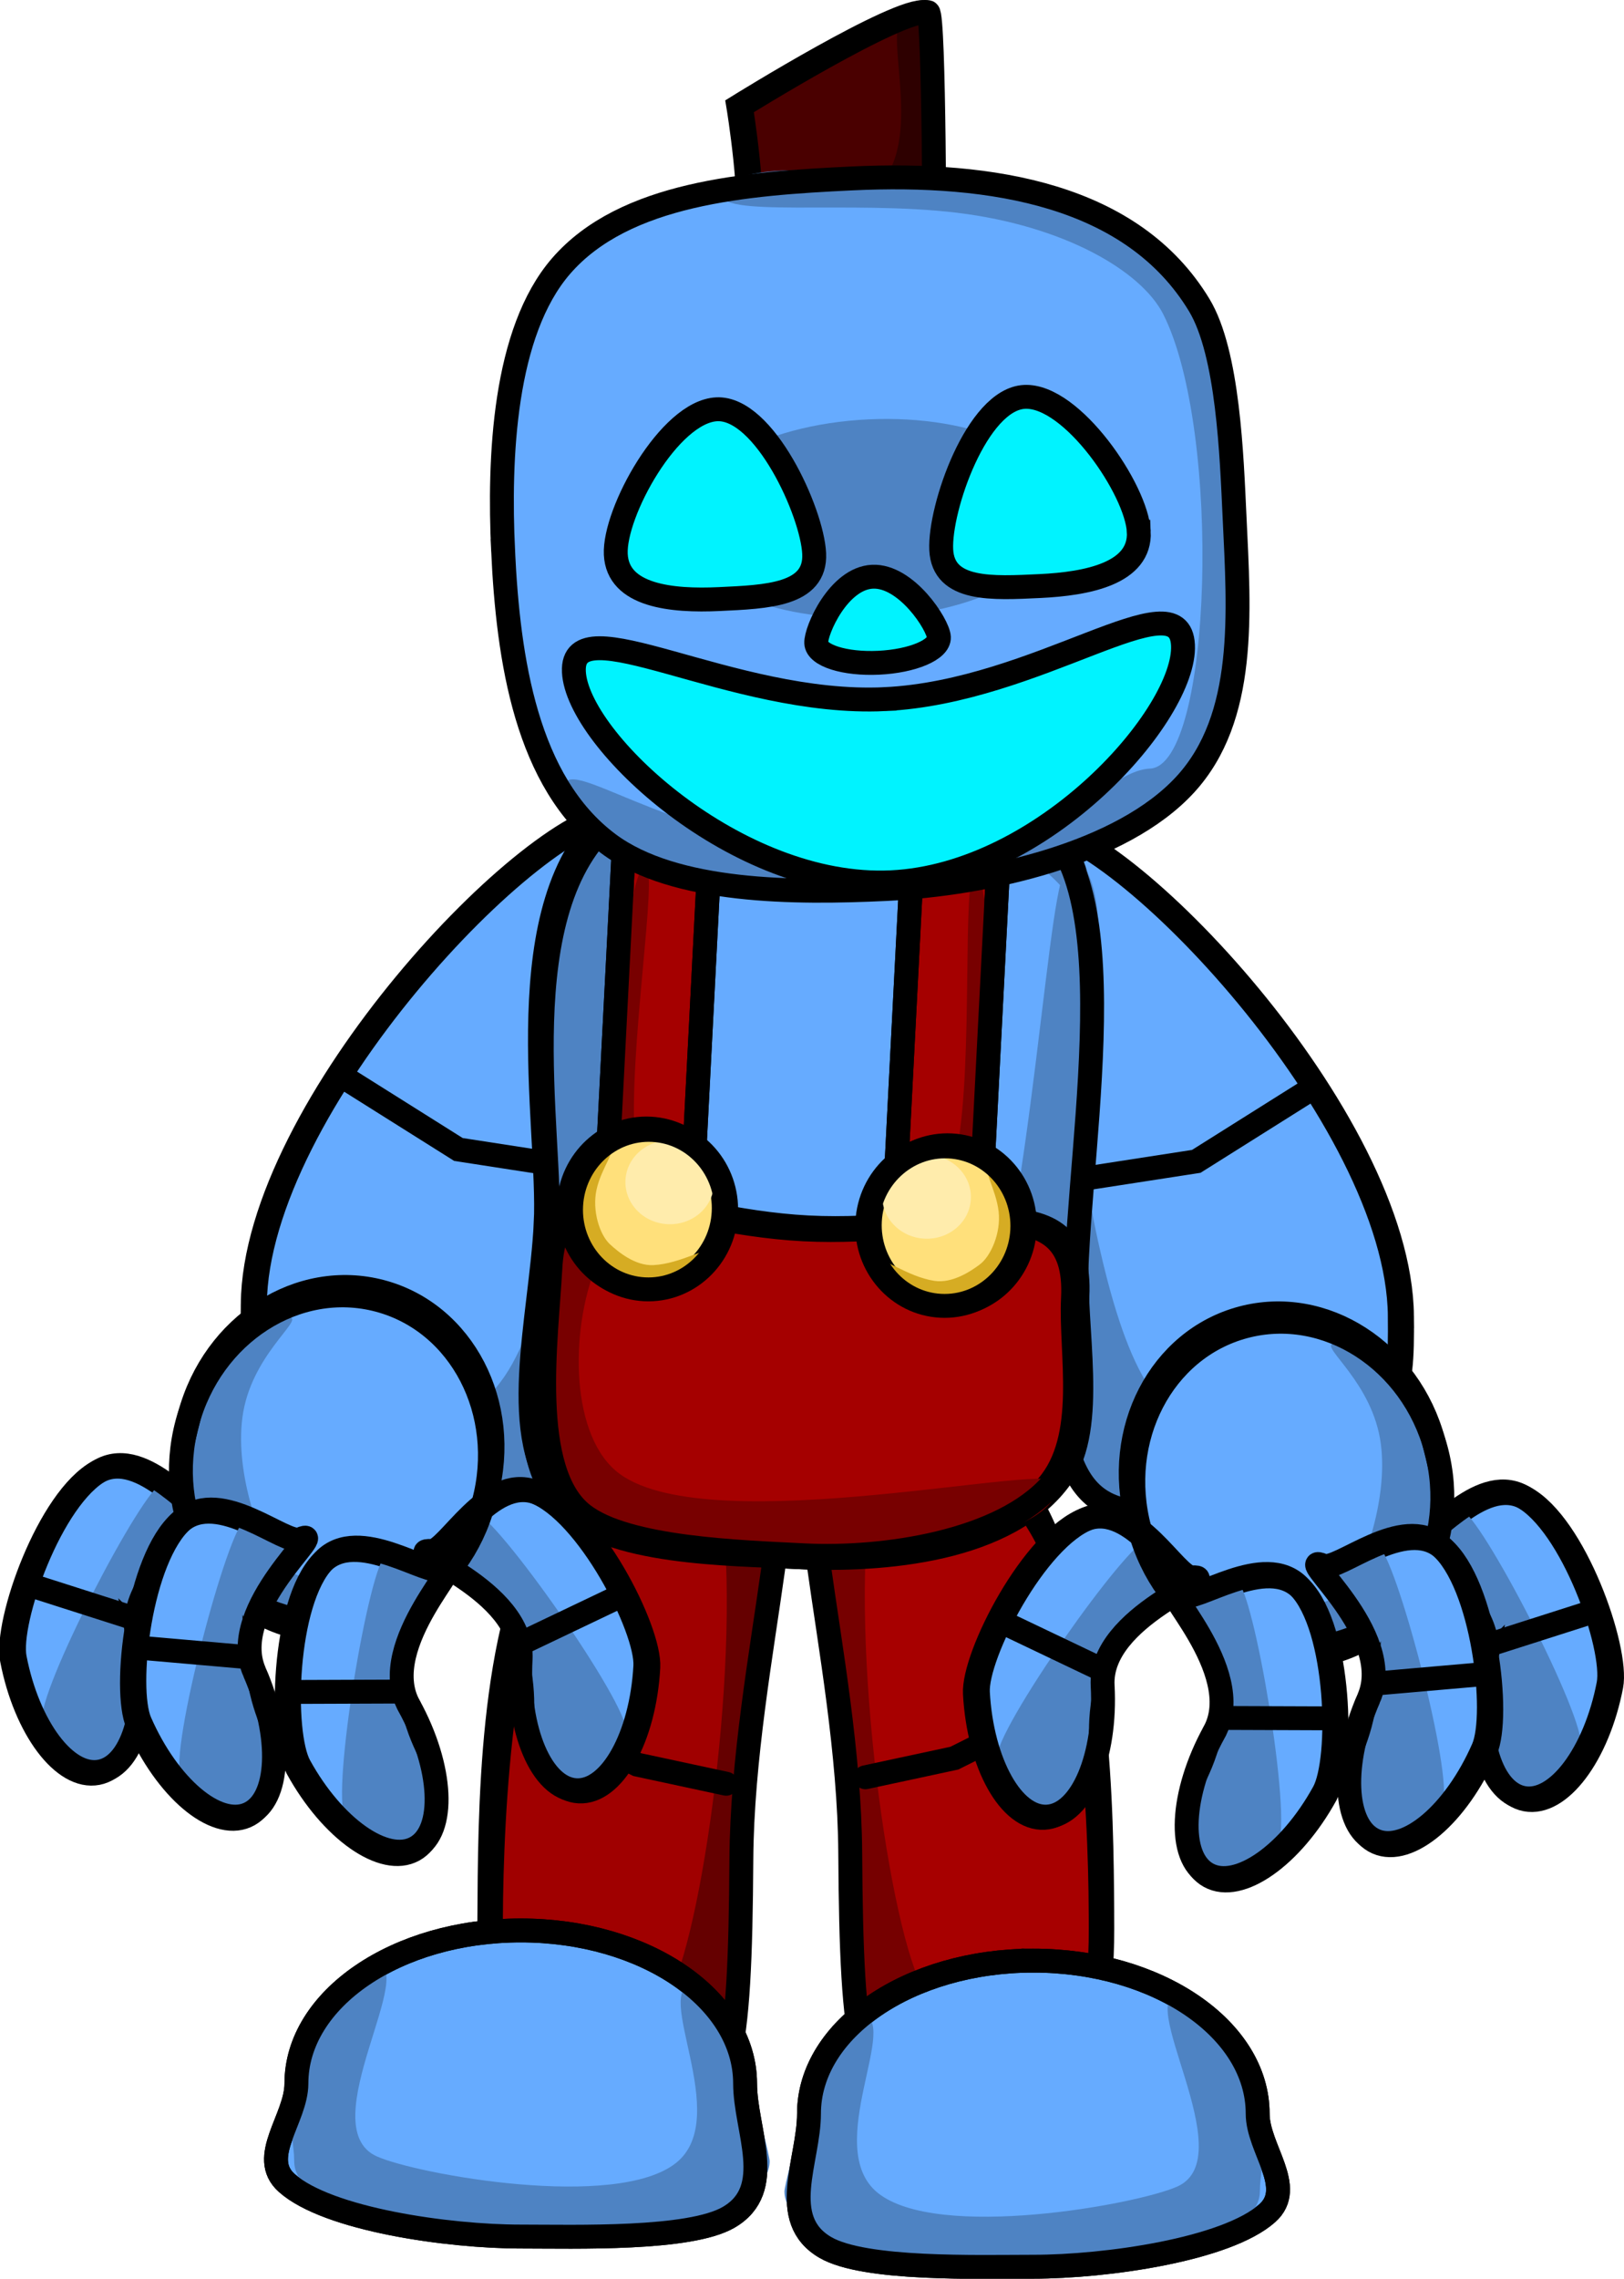 <svg version="1.1" xmlns="http://www.w3.org/2000/svg" xmlns:xlink="http://www.w3.org/1999/xlink" width="475.912" height="667.327" viewBox="0,0,475.912,667.327"><g transform="translate(101.547,37.342)"><g data-paper-data="{&quot;isPaintingLayer&quot;:true}" fill-rule="nonzero" stroke-width="7" stroke-linejoin="miter" stroke-miterlimit="10" stroke-dasharray="" stroke-dashoffset="0" style="mix-blend-mode: normal"><g data-paper-data="{&quot;index&quot;:null}"><path d="M221.469,522.867c0.079,12.625 -0.103,19.677 -2.747,27.356c-9.506,27.597 -34.667,30.005 -49.114,30.179c-18.466,0.222 -21.177,-17.157 -21.538,-75.16c-0.361,-58.003 -22.916,-126.039 -4.45,-126.261c7.014,-0.084 31.129,-1.316 47.171,13.014c4.068,3.633 8.532,11.22 11.863,16.618c18.122,29.359 18.626,83.87 18.814,114.254z" fill="#a70000" stroke="#000000" stroke-linecap="butt"/><path d="M220.193,538.615c0.105,16.899 -28.719,40.768 -48.07,41.001c-19.352,0.233 -21.902,-23.259 -22.008,-40.158c-0.054,-8.729 1.232,-41.776 -3.752,-79.649c-4.664,-35.446 -15.963,-76.136 -6.608,-76.249c2.479,-0.03 50.523,-3.346 52.381,10.099c1.047,7.579 -35.805,-8.721 -37.75,1.962c-7.681,42.184 3.814,127.404 13.968,148.235c18.324,37.59 51.785,-13.937 51.839,-5.242z" fill="#760000" stroke="none" stroke-linecap="butt"/><path d="M221.011,522.872c0.079,12.625 -0.103,19.677 -2.747,27.356c-9.506,27.597 -34.667,30.005 -49.114,30.179c-18.466,0.222 -21.177,-17.157 -21.538,-75.16c-0.361,-58.003 -22.916,-126.039 -4.45,-126.261c8.321,-0.1 40.03,-3.503 55.743,20.986c19.156,29.855 21.907,91.035 22.105,122.9z" fill="none" stroke="#000000" stroke-linecap="butt"/><path d="M214.166,459.519l-36.037,18.025l-26.075,5.603" fill="none" stroke="#000000" stroke-linecap="round"/></g><g><path d="M41.852,524.761c0.189,-30.385 0.061,-85.527 18.183,-114.886c3.332,-5.398 8.427,-12.354 12.495,-15.987c16.042,-14.329 40.157,-13.098 47.171,-13.014c18.466,0.222 -4.089,68.259 -4.45,126.261c-0.361,58.003 -3.072,75.382 -21.538,75.16c-14.447,-0.174 -39.608,-2.582 -49.114,-30.179c-2.645,-7.678 -2.826,-14.731 -2.747,-27.356z" fill="#a00000" stroke="#000000" stroke-linecap="butt"/><path d="M94.967,545.751c10.155,-20.831 21.649,-106.052 13.968,-148.235c-1.945,-10.684 -38.797,5.617 -37.75,-1.962c1.857,-13.445 49.902,-10.129 52.381,-10.099c9.355,0.113 -1.944,40.803 -6.608,76.249c-4.984,37.873 -3.697,70.92 -3.752,79.649c-0.105,16.899 -2.656,40.39 -22.008,40.158c-19.352,-0.233 -48.176,-24.102 -48.07,-41.001c0.054,-8.695 33.515,42.832 51.839,5.242z" fill="#650000" stroke="none" stroke-linecap="butt"/><path d="M42.31,524.766c0.198,-31.865 2.949,-93.045 22.105,-122.9c15.713,-24.489 47.422,-21.086 55.743,-20.986c18.466,0.222 -4.089,68.259 -4.45,126.261c-0.361,58.003 -3.072,75.382 -21.538,75.16c-14.447,-0.174 -39.608,-2.582 -49.114,-30.179c-2.645,-7.678 -2.826,-14.731 -2.747,-27.356z" fill="none" stroke="#000000" stroke-linecap="butt"/><path d="M111.266,485.04l-26.075,-5.603l-36.037,-18.025" fill="none" stroke="#000000" stroke-linecap="round"/></g><g data-paper-data="{&quot;index&quot;:null}"><path d="M309.302,348.095c0.109,12.625 -0.143,19.677 -3.822,27.356c-13.222,27.597 -48.221,30.005 -68.316,30.179c-25.686,0.222 -29.458,-17.157 -29.959,-75.16c-0.502,-58.003 -31.875,-126.039 -6.189,-126.261c25.686,-0.222 107.785,85.883 108.286,143.886z" fill="#66abff" stroke="#000000" stroke-linecap="butt"/><path d="M307.526,363.844c0.146,16.899 -39.948,40.768 -66.865,41.001c-26.918,0.233 -30.466,-23.259 -30.612,-40.158c-0.075,-8.729 1.714,-41.776 -5.219,-79.649c-6.488,-35.446 -22.205,-76.136 -9.191,-76.249c13.068,-0.113 15.732,124.83 39.781,160.297c25.488,37.59 72.032,-13.937 72.107,-5.242z" fill="#4e83c3" stroke="none" stroke-linecap="butt"/><path d="M308.664,348.101c0.109,12.625 -0.143,19.677 -3.822,27.356c-13.222,27.597 -48.221,30.005 -68.316,30.179c-25.686,0.222 -29.458,-17.157 -29.959,-75.16c-0.502,-58.003 -31.875,-126.039 -6.189,-126.261c25.686,-0.222 107.785,85.883 108.286,143.886z" fill="none" stroke="#000000" stroke-linecap="butt"/><path d="M280.702,282.853l-31.685,19.919l-36.269,5.603" fill="none" stroke="#000000" stroke-linecap="round"/></g><g><path d="M-27.485,344.614c0.502,-58.003 82.6,-144.108 108.286,-143.886c25.686,0.222 -5.688,68.259 -6.189,126.261c-0.502,58.003 -4.273,75.382 -29.959,75.16c-20.095,-0.174 -55.094,-2.582 -68.316,-30.179c-3.679,-7.678 -3.931,-14.731 -3.822,-27.356z" fill="#66abff" stroke="#000000" stroke-linecap="butt"/><path d="M-25.709,360.363c0.075,-8.695 46.618,42.832 72.107,5.242c24.048,-35.467 26.713,-160.41 39.781,-160.297c13.013,0.113 -2.704,40.803 -9.191,76.249c-6.932,37.873 -5.143,70.92 -5.219,79.649c-0.146,16.899 -3.695,40.39 -30.612,40.158c-26.918,-0.233 -67.011,-24.102 -66.865,-41.001z" fill="#4e83c3" stroke="none" stroke-linecap="butt"/><path d="M-26.848,344.62c0.502,-58.003 82.6,-144.108 108.286,-143.886c25.686,0.222 -5.688,68.259 -6.189,126.261c-0.502,58.003 -4.273,75.382 -29.959,75.16c-20.095,-0.174 -55.094,-2.582 -68.316,-30.179c-3.679,-7.678 -3.931,-14.731 -3.822,-27.356z" fill="none" stroke="#000000" stroke-linecap="butt"/><path d="M69.069,304.894l-36.269,-5.603l-31.685,-19.919" fill="none" stroke="#000000" stroke-linecap="round"/></g><g stroke-linecap="butt"><path d="M58.366,320.994c1.474,-28.604 -12.081,-94.163 19.205,-120.474c24.128,-20.29 91.521,-5.623 110.176,-4.661c42.845,2.208 28.386,82.469 25.775,133.132c-1.06,20.56 5.86,49.429 -4.589,64.228c-15.3,21.668 -52.259,24.82 -77.717,23.508c-19.016,-0.98 -55.525,-0.859 -68.325,-14.984c-16.04,-17.699 -5.977,-52.572 -4.524,-80.749z" fill="#66abff" stroke="#000000"/><path d="M84.492,396.712c20.121,4.082 65.914,-16.293 84.376,-15.341c24.154,1.245 32.13,-106.809 38.357,-149.106c5.488,-37.275 10.625,-10.155 10.091,0.203c-0.422,8.186 -2.668,56.216 -4.149,98.744c-0.857,24.598 4.192,43.861 -4.617,61.549c-17.098,34.334 -71.26,24.279 -90.147,23.306c-45.44,-2.342 -66.319,-19.494 -65.18,-41.605c0.677,-13.128 1.865,16.285 31.268,22.25z" fill="#4e83c3" stroke="none"/><path d="M60.405,235.126c0.455,-8.829 6.002,-23.059 15.572,-29.25c14.773,-9.558 38.71,-8.726 65.019,-7.37c25.361,1.307 53.26,1.356 67.911,10.189c10.393,6.266 11.782,19.658 11.302,28.978c-0.175,3.396 -7.359,-22.428 -33.044,-29.053c-33.391,-8.613 -88.174,1.334 -98.081,7.547c-32.874,20.617 23.439,128.163 -4.837,126.706c-43.351,-2.234 -24.999,-85.287 -23.842,-107.747z" fill="#4e83c3" stroke="none"/><path d="M58.899,322.918c1.474,-28.604 -12.081,-94.163 19.205,-120.474c24.128,-20.29 91.521,-5.623 110.176,-4.661c42.845,2.208 28.386,82.469 25.775,133.132c-1.06,20.56 5.86,49.429 -4.589,64.228c-15.3,21.668 -52.259,24.82 -77.717,23.508c-19.016,-0.98 -55.525,-0.859 -68.325,-14.984c-16.04,-17.699 -5.977,-52.572 -4.524,-80.749z" fill="none" stroke="#000000"/><path d="M158.828,349.246l7.019,-136.183l25.219,1.3l-7.019,136.183z" data-paper-data="{&quot;index&quot;:null}" fill="#a50000" stroke="#000000"/><path d="M186.208,308.619c-0.547,10.62 -6.213,18.96 -12.655,18.628c-6.442,-0.332 -11.22,-9.211 -10.673,-19.831c0.205,-3.985 13.099,7.019 16.044,-8.366c4.903,-25.612 1.27,-80.824 5.294,-80.616c6.442,0.332 2.537,79.564 1.989,90.184z" data-paper-data="{&quot;index&quot;:null}" fill="#780000" stroke="none"/><path d="M158.698,351.768l7.019,-136.183l25.219,1.3l-7.019,136.183z" data-paper-data="{&quot;index&quot;:null}" fill="none" stroke="#000000"/><path d="M74.182,348.043l7.019,-136.183l25.219,1.3l-7.019,136.183z" fill="#a50000" stroke="#000000"/><path d="M87.594,216.615c4.024,0.207 -5.266,54.753 -3.022,80.733c1.348,15.606 15.304,5.986 15.099,9.971c-0.547,10.62 -6.213,18.96 -12.655,18.628c-6.442,-0.332 -11.22,-9.211 -10.673,-19.831c0.547,-10.62 4.809,-89.834 11.251,-89.502z" fill="#780000" stroke="none"/><path d="M74.052,350.565l7.019,-136.183l25.219,1.3l-7.019,136.183z" fill="none" stroke="#000000"/><path d="M58.423,334.904c1.822,-35.343 32.885,-14.425 75.54,-12.226c42.655,2.199 80.748,-15.155 78.927,20.188c-0.831,16.122 4.854,40.793 -7.499,55.016c-14.728,16.957 -49.386,22.019 -72.584,20.824c-18.8,-0.969 -51.831,-1.93 -64.747,-11.872c-16.389,-12.615 -10.655,-52.164 -9.637,-71.93z" fill="#a50000" stroke="#000000"/><path d="M58.15,389.255c0.691,-13.406 -12.726,-78.095 28.885,-75.95c8.03,0.414 -8.102,5.962 -13.692,19.586c-8.109,19.763 -7.708,50.931 6.771,61.449c27.266,19.807 129.084,-4.385 128.72,2.681c-0.691,13.406 -34.983,22.535 -76.593,20.39c-41.61,-2.145 -74.782,-14.751 -74.091,-28.157z" fill="#780000" stroke="none"/><path d="M59.717,334.339c1.822,-35.343 32.885,-14.425 75.54,-12.226c42.655,2.199 80.748,-15.155 78.927,20.188c-0.831,16.122 4.854,40.793 -7.499,55.016c-14.728,16.957 -49.386,22.019 -72.584,20.824c-18.8,-0.969 -51.831,-1.93 -64.747,-11.872c-16.389,-12.615 -10.655,-52.164 -9.637,-71.93z" fill="none" stroke="#000000"/><path d="M89.021,293.179c12.535,0.646 22.159,11.614 21.495,24.498c-0.664,12.884 -11.364,22.804 -23.9,22.158c-12.535,-0.646 -22.159,-11.614 -21.495,-24.498c0.664,-12.884 11.364,-22.804 23.9,-22.158z" fill="#ffe07b" stroke="#000000"/><path d="M95.343,296.666c7.163,0.369 12.687,6.153 12.338,12.918c-0.349,6.765 -6.438,11.95 -13.601,11.581c-7.163,-0.369 -12.687,-6.153 -12.338,-12.918c0.349,-6.765 6.438,-11.95 13.601,-11.581z" fill="#ffecac" stroke="none"/><path d="M76.821,298.601c2.899,0.149 -2.123,5.809 -3.567,12.512c-1.31,6.082 0.895,13.117 3.942,15.93c2.341,2.161 7.345,6.369 12.719,6.115c7.962,-0.376 16.491,-5.813 16.386,-3.779c-0.369,7.163 -9.217,12.529 -19.763,11.986c-10.546,-0.544 -18.795,-6.791 -18.426,-13.954c0.369,-7.163 -1.836,-29.354 8.71,-28.811z" fill="#d6ac23" stroke="none"/><path d="M89.723,293.576c12.535,0.646 22.159,11.614 21.495,24.498c-0.664,12.884 -11.364,22.804 -23.9,22.158c-12.535,-0.646 -22.159,-11.614 -21.495,-24.498c0.664,-12.884 11.364,-22.804 23.9,-22.158z" fill="none" stroke="#000000"/><g data-paper-data="{&quot;index&quot;:null}"><path d="M198.764,322.586c-0.664,12.884 -11.364,22.804 -23.9,22.158c-12.535,-0.646 -22.159,-11.614 -21.495,-24.498c0.664,-12.884 11.364,-22.804 23.9,-22.158c12.535,0.646 22.159,11.614 21.495,24.498z" fill="#ffe07b" stroke="#000000"/><path d="M182.96,313.825c-0.349,6.765 -6.438,11.95 -13.601,11.581c-7.163,-0.369 -12.687,-6.153 -12.338,-12.918c0.349,-6.765 6.438,-11.95 13.601,-11.581c7.163,0.369 12.687,6.153 12.338,12.918z" fill="#ffecac" stroke="none"/><path d="M194.548,334.29c-0.369,7.163 -9.217,12.529 -19.763,11.986c-10.546,-0.544 -18.795,-6.791 -18.426,-13.954c0.105,-2.034 8.029,4.25 15.91,5.443c5.319,0.805 10.73,-2.867 13.28,-4.775c3.319,-2.484 6.236,-9.255 5.559,-15.44c-0.747,-6.817 -5.161,-12.962 -2.262,-12.813c10.546,0.544 6.071,22.39 5.701,29.553z" fill="#d6ac23" stroke="none"/><path d="M198.025,322.909c-0.664,12.884 -11.364,22.804 -23.9,22.158c-12.535,-0.646 -22.159,-11.614 -21.495,-24.498c0.664,-12.884 11.364,-22.804 23.9,-22.158c12.535,0.646 22.159,11.614 21.495,24.498z" fill="none" stroke="#000000"/></g></g><g stroke-linecap="butt"><path d="M102.556,77.111c0,0 12.715,-28.349 14.834,-42.75c1.954,-13.279 -2.575,-40.566 -2.575,-40.566c0,0 47.031,-29.204 54.863,-27.533c1.889,0.403 1.87,74.891 1.87,74.891l10.36,32.204z" fill="#4a0000" stroke="#000000"/><path d="M114.937,27.484c-0.2,-4.219 34.203,-0.555 42.777,-12.516c11.225,-15.66 -1.846,-47.135 6.666,-47.538c15.014,-0.71 4.467,47.739 4.928,57.483c0.461,9.743 -11.337,18.218 -26.351,18.928c-15.014,0.71 -27.559,-6.613 -28.02,-16.356z" fill="#2e0000" stroke="none"/><path d="M103.291,77.076c0,0 12.715,-28.349 14.834,-42.75c1.954,-13.279 -2.575,-40.566 -2.575,-40.566c0,0 47.031,-29.204 54.863,-27.533c1.889,0.403 1.87,74.891 1.87,74.891l10.36,32.204z" fill="none" stroke="#000000"/><path d="M45.889,124.033c-1.291,-27.295 0.171,-64.079 17.003,-83.477c6.065,-6.99 13.933,-11.991 22.861,-15.609c18.457,-7.479 41.442,-9.044 62.386,-10.034c41.206,-1.949 82.249,4.834 101.749,37.094c8.51,14.079 9.518,44.428 10.344,61.887c1.34,28.33 3.609,58.832 -14.42,78.49c-18.542,20.217 -57.821,29.211 -87.83,30.63c-26.448,1.251 -61.837,1.25 -81.258,-13.283c-24.042,-17.991 -29.332,-53.91 -30.836,-85.698z" fill="#66abff" stroke="none"/><path d="M152.882,85.475c31.345,-1.483 57.369,10.303 58.127,26.324c0.758,16.021 -24.038,30.21 -55.383,31.693c-31.345,1.483 -57.369,-10.303 -58.127,-26.324c-0.758,-16.021 24.038,-30.21 55.383,-31.693z" fill="#4e83c3" stroke="none"/><path d="M63.828,193.654c-0.532,-11.25 30.872,15.542 74.805,16.475c19.527,0.415 46.558,0.132 66.646,-7.425c13.768,-5.18 21.93,-14.566 30.179,-14.956c18.255,-0.863 21.136,-99.012 3.882,-133.066c-6.47,-12.769 -29.25,-25.931 -60.378,-29.707c-31.59,-3.832 -71.466,1.76 -68.92,-6.03c5.614,-17.178 113.23,4.68 113.531,11.044c0.145,3.057 21.171,2.206 28.119,20.271c11.78,30.632 11.413,88.239 5.991,112.318c-11.962,53.132 -78.876,61.346 -106.406,62.648c-47.365,2.24 -86.517,-11.895 -87.448,-31.573z" fill="#4e83c3" stroke="none"/><path d="M45.889,124.033c-1.291,-27.295 0.171,-64.079 17.003,-83.477c18.605,-21.44 54.172,-24.173 85.247,-25.643c41.206,-1.949 82.249,4.834 101.749,37.094c8.51,14.079 9.518,44.428 10.344,61.887c1.34,28.33 3.609,58.832 -14.42,78.49c-18.542,20.217 -57.821,29.211 -87.83,30.63c-26.448,1.251 -61.837,1.25 -81.258,-13.283c-24.042,-17.991 -29.332,-53.91 -30.836,-85.698z" fill="none" stroke="#000000"/><path d="M157.705,167.409c45.102,-2.133 86.471,-35.853 87.418,-15.827c0.947,20.026 -40.412,67.326 -85.513,69.459c-45.102,2.133 -92.032,-41.622 -92.979,-61.648c-0.947,-20.026 45.972,10.15 91.074,8.017z" fill="#00f3ff" stroke="#000000"/><path d="M108.5,82.518c13.931,-0.659 27.967,30.07 28.544,42.259c0.577,12.19 -13.88,12.665 -27.811,13.324c-13.931,0.659 -29.748,-0.912 -30.325,-13.102c-0.577,-12.19 15.661,-41.822 29.592,-42.481z" fill="#00f3ff" stroke="#000000"/><path d="M232.177,118.381c0.577,12.19 -15.022,15.247 -28.953,15.906c-13.931,0.659 -28.368,1.55 -28.944,-10.639c-0.577,-12.19 10.496,-44.106 24.427,-44.765c13.931,-0.659 32.893,27.309 33.469,39.498z" data-paper-data="{&quot;index&quot;:null}" fill="#00f3ff" stroke="#000000"/><path d="M154.113,131.554c9.926,-0.469 19.31,14.066 19.483,17.723c0.173,3.657 -7.733,7.002 -17.659,7.471c-9.926,0.469 -18.113,-2.114 -18.286,-5.771c-0.173,-3.657 6.536,-18.954 16.462,-19.423z" fill="#00f3ff" stroke="#000000"/></g><g stroke-linecap="butt"><path d="M201.268,536.838c36.309,0 65.742,20.068 65.742,44.823c0,10.25 11.307,21.591 2.816,29.142c-12.016,10.686 -47.284,15.681 -68.559,15.681c-16.258,0 -49.454,1.027 -60.929,-5.639c-14.153,-8.222 -4.813,-25.513 -4.813,-39.184c0,-24.755 29.434,-44.823 65.742,-44.823z" fill="#66abff" stroke="#000000"/><path d="M128.33,604.389c0,-2.293 12.304,-52.82 22.259,-51.963c12.651,1.09 -11.604,39.036 5.125,52.453c17.48,14.019 75.924,3.4 87.738,-1.874c19.385,-8.654 -13.521,-56.697 0.99,-56.697c11.925,0 16.726,16.933 20.383,23.27c8.141,14.111 2.84,25.668 2.84,34.81c0,13.249 -31.191,23.99 -69.667,23.99c-38.476,0 -69.667,-10.741 -69.667,-23.99z" fill="#4e83c3" stroke="none"/><path d="M201.268,536.838c36.309,0 65.742,20.068 65.742,44.823c0,10.25 11.307,21.591 2.816,29.142c-12.016,10.686 -47.284,15.681 -68.559,15.681c-16.258,0 -49.454,1.027 -60.929,-5.639c-14.153,-8.222 -4.813,-25.513 -4.813,-39.184c0,-24.755 29.434,-44.823 65.742,-44.823z" fill="none" stroke="#000000"/></g><g data-paper-data="{&quot;index&quot;:null}" stroke-linecap="butt"><path d="M116.801,572.823c0,13.671 9.34,30.962 -4.813,39.184c-11.476,6.666 -44.672,5.639 -60.929,5.639c-21.275,0 -56.543,-4.996 -68.559,-15.681c-8.491,-7.551 2.816,-18.892 2.816,-29.142c0,-24.755 29.434,-44.823 65.742,-44.823c36.309,0 65.742,20.068 65.742,44.823z" fill="#66abff" stroke="#000000"/><path d="M123.997,595.551c0,13.249 -31.191,23.99 -69.667,23.99c-38.476,0 -69.667,-10.741 -69.667,-23.99c0,-9.143 -5.301,-20.699 2.84,-34.81c3.656,-6.338 8.458,-23.27 20.383,-23.27c14.511,0 -18.395,48.043 0.99,56.697c11.813,5.274 70.257,15.892 87.738,1.874c16.729,-13.417 -7.526,-51.363 5.125,-52.453c9.955,-0.857 22.259,49.67 22.259,51.963z" fill="#4e83c3" stroke="none"/><path d="M116.801,572.823c0,13.671 9.34,30.962 -4.813,39.184c-11.476,6.666 -44.672,5.639 -60.929,5.639c-21.275,0 -56.543,-4.996 -68.559,-15.681c-8.491,-7.551 2.816,-18.892 2.816,-29.142c0,-24.755 29.434,-44.823 65.742,-44.823c36.309,0 65.742,20.068 65.742,44.823z" fill="none" stroke="#000000"/></g><g><g><path d="M334.691,449.455c3.909,-20.286 -31.559,-36.881 -21.631,-34.968c4.64,0.894 19.285,-20.089 32.201,-13.181c14.718,7.872 27.462,44.271 25.381,55.076c-3.909,20.286 -15.125,35.181 -25.052,33.268c-9.927,-1.913 -14.806,-19.908 -10.898,-40.195z" fill="#66abff" stroke="#000000" stroke-linecap="butt"/><path d="M335.086,468.211c0.633,-3.285 3.659,-16.634 -1.255,-29.248c-3.056,-7.844 -13.38,-14.277 -16.476,-21.258c-4.298,-9.691 7.111,-13.367 9.17,-12.971c5.611,1.081 36.843,61.186 35.222,69.602c-1.622,8.417 -7.485,14.363 -13.096,13.282c-5.611,-1.081 -14.88,-8.476 -13.258,-16.892z" fill="#4e83c3" stroke="none" stroke-linecap="butt"/><path d="M333.873,448.989c3.909,-20.286 -31.559,-36.881 -21.631,-34.968c4.64,0.894 19.285,-20.089 32.201,-13.181c14.718,7.872 27.462,44.271 25.381,55.076c-3.908,20.286 -15.125,35.181 -25.052,33.268c-9.927,-1.913 -14.806,-19.908 -10.898,-40.195z" fill="none" stroke="#000000" stroke-linecap="butt"/><path d="M336.491,443.811l28.5,-9.098" fill="none" stroke="#000000" stroke-linecap="round"/></g><path d="M318.538,384.768c7.026,26.331 -6.73,52.868 -30.726,59.271c-23.996,6.403 -49.144,-9.753 -56.17,-36.084c-7.026,-26.331 6.73,-52.868 30.726,-59.271c23.996,-6.403 49.144,9.753 56.17,36.084z" fill="#66abff" stroke="#000000" stroke-linecap="butt"/><path d="M319.602,403.719c3.966,14.865 -10.033,31.508 -31.268,37.174c-21.235,5.666 -41.665,-1.791 -45.631,-16.655c-2.67,-10.005 35.321,20.95 50.926,2.789c3.69,-4.294 11.695,-24.453 9.48,-41.489c-2.335,-17.96 -17.637,-28.393 -14.074,-29.344c21.235,-5.666 26.602,32.66 30.568,47.525z" fill="#4e83c3" stroke="none" stroke-linecap="butt"/><g data-paper-data="{&quot;index&quot;:null}"><path d="M220.708,456.67c1.123,20.629 -6.151,37.797 -16.246,38.346c-10.095,0.549 -19.189,-15.728 -20.311,-36.357c-0.598,-10.987 16.962,-45.323 32.612,-51.127c13.733,-5.093 25.399,17.681 30.117,17.425c10.095,-0.549 -27.294,11.084 -26.172,31.713z" fill="#66abff" stroke="#000000" stroke-linecap="butt"/><path d="M217.13,477.651c0.466,8.559 -9.72,14.629 -15.426,14.939c-5.706,0.311 -10.709,-6.376 -11.175,-14.935c-0.466,-8.559 38.626,-63.875 44.332,-64.185c2.094,-0.114 12.898,5.075 7.327,14.094c-4.014,6.497 -15.115,11.471 -19.206,18.829c-6.579,11.831 -5.39,25.467 -5.208,28.807z" fill="#4e83c3" stroke="none" stroke-linecap="butt"/><path d="M221.582,456.319c1.123,20.629 -6.151,37.797 -16.246,38.346c-10.095,0.549 -19.189,-15.728 -20.311,-36.357c-0.598,-10.987 16.962,-45.323 32.612,-51.127c13.733,-5.093 25.399,17.681 30.117,17.425c10.095,-0.549 -27.294,11.084 -26.172,31.713z" fill="none" stroke="#000000" stroke-linecap="butt"/><path d="M192.685,437.957l27.004,12.878" fill="none" stroke="#000000" stroke-linecap="round"/></g><path d="M319.294,387.224c7.026,26.331 -6.73,52.868 -30.726,59.271c-23.996,6.403 -49.144,-9.753 -56.17,-36.084c-7.026,-26.331 6.73,-52.868 30.726,-59.271c23.996,-6.403 49.144,9.753 56.17,36.084z" fill="none" stroke="#000000" stroke-linecap="butt"/><g><path d="M300.264,460.65c8.28,-18.927 -22.661,-42.925 -13.399,-38.873c4.329,1.894 23.236,-15.348 34.313,-5.766c12.623,10.92 17.038,49.232 12.628,59.313c-8.28,18.927 -22.501,30.986 -31.764,26.934c-9.262,-4.052 -10.058,-22.68 -1.778,-41.608z" fill="#66abff" stroke="#000000" stroke-linecap="butt"/><path d="M296.518,479.033c1.341,-3.065 7.233,-15.42 5.217,-28.806c-1.253,-8.324 -9.907,-16.873 -11.39,-24.365c-2.058,-10.399 9.88,-11.473 11.801,-10.633c5.235,2.29 22.463,67.798 19.028,75.65c-3.435,7.853 -10.464,12.362 -15.7,10.072c-5.235,-2.29 -12.648,-11.545 -9.212,-19.398z" fill="#4e83c3" stroke="none" stroke-linecap="butt"/><path d="M299.568,460.016c8.28,-18.927 -22.661,-42.925 -13.399,-38.873c4.329,1.894 23.236,-15.349 34.313,-5.766c12.623,10.92 17.038,49.232 12.628,59.313c-8.28,18.927 -22.501,30.986 -31.764,26.934c-9.262,-4.052 -10.058,-22.681 -1.778,-41.608z" fill="none" stroke="#000000" stroke-linecap="butt"/><path d="M333.068,452.944l-29.804,2.598" fill="none" stroke="#000000" stroke-linecap="round"/></g><g><path d="M254.928,470.59c9.959,-18.1 -18.683,-44.8 -9.826,-39.926c4.14,2.278 24.53,-13.183 34.694,-2.637c11.583,12.018 12.512,50.572 7.208,60.213c-9.959,18.1 -25.213,28.822 -34.071,23.949c-8.858,-4.874 -7.964,-23.498 1.995,-41.598z" fill="#66abff" stroke="#000000" stroke-linecap="butt"/><path d="M249.534,488.559c1.613,-2.931 8.598,-14.702 7.803,-28.216c-0.495,-8.403 -8.34,-17.701 -9.138,-25.296c-1.108,-10.543 10.878,-10.532 12.715,-9.521c5.006,2.755 16.235,69.552 12.103,77.062c-4.132,7.51 -11.54,11.364 -16.547,8.61c-5.006,-2.755 -11.551,-12.642 -7.419,-20.152z" fill="#4e83c3" stroke="none" stroke-linecap="butt"/><path d="M254.293,469.895c9.959,-18.1 -18.683,-44.8 -9.826,-39.926c4.14,2.278 24.53,-13.183 34.694,-2.637c11.583,12.018 12.512,50.572 7.208,60.213c-9.959,18.1 -25.213,28.822 -34.071,23.949c-8.858,-4.874 -7.964,-23.498 1.995,-41.598z" fill="none" stroke="#000000" stroke-linecap="butt"/><path d="M258.377,465.774l29.917,0.11" fill="none" stroke="#000000" stroke-linecap="round"/></g></g><g data-paper-data="{&quot;index&quot;:null}"><g><path d="M-62.097,441.727c3.909,20.286 -0.971,38.282 -10.898,40.195c-9.927,1.913 -21.143,-12.982 -25.052,-33.268c-2.082,-10.805 10.662,-47.204 25.381,-55.076c12.915,-6.908 27.561,14.075 32.201,13.181c9.927,-1.913 -25.54,14.682 -21.631,34.968z" fill="#66abff" stroke="#000000" stroke-linecap="butt"/><path d="M-62.798,463c1.622,8.417 -7.647,15.811 -13.258,16.892c-5.611,1.081 -11.474,-4.866 -13.096,-13.282c-1.622,-8.417 29.611,-68.521 35.222,-69.602c2.059,-0.397 13.467,3.28 9.17,12.971c-3.096,6.981 -13.42,13.414 -16.476,21.258c-4.914,12.614 -1.888,25.962 -1.255,29.248z" fill="#4e83c3" stroke="none" stroke-linecap="butt"/><path d="M-61.279,441.261c3.909,20.286 -0.971,38.282 -10.898,40.195c-9.927,1.913 -21.143,-12.982 -25.052,-33.268c-2.082,-10.805 10.662,-47.204 25.381,-55.076c12.915,-6.908 27.561,14.075 32.201,13.181c9.927,-1.913 -25.54,14.682 -21.631,34.968z" fill="none" stroke="#000000" stroke-linecap="butt"/><path d="M-92.398,426.985l28.5,9.098" fill="none" stroke="#000000" stroke-linecap="round"/></g><path d="M-45.944,377.04c7.026,-26.331 32.174,-42.487 56.17,-36.084c23.996,6.403 37.752,32.939 30.726,59.271c-7.026,26.331 -32.174,42.487 -56.17,36.084c-23.996,-6.403 -37.752,-32.939 -30.726,-59.271z" fill="#66abff" stroke="#000000" stroke-linecap="butt"/><path d="M-47.009,395.992c3.966,-14.865 9.333,-53.191 30.568,-47.525c3.563,0.951 -11.739,11.383 -14.074,29.344c-2.215,17.036 5.79,37.195 9.48,41.489c15.605,18.161 53.595,-12.794 50.926,-2.789c-3.966,14.864 -24.396,22.321 -45.631,16.655c-21.235,-5.666 -35.234,-22.31 -31.268,-37.174z" fill="#4e83c3" stroke="none" stroke-linecap="butt"/><g data-paper-data="{&quot;index&quot;:null}"><path d="M51.885,448.943c1.123,-20.629 -36.267,-32.262 -26.172,-31.713c4.718,0.257 16.384,-22.518 30.117,-17.425c15.65,5.804 33.21,40.14 32.612,51.127c-1.123,20.629 -10.216,36.906 -20.311,36.357c-10.095,-0.549 -17.369,-17.718 -16.246,-38.346z" fill="#66abff" stroke="#000000" stroke-linecap="butt"/><path d="M54.819,467.473c0.182,-3.341 1.37,-16.976 -5.208,-28.807c-4.091,-7.357 -15.192,-12.332 -19.206,-18.829c-5.572,-9.019 5.233,-14.208 7.327,-14.094c5.706,0.31 44.797,55.627 44.332,64.185c-0.466,8.559 -5.469,15.245 -11.175,14.935c-5.706,-0.311 -15.891,-6.381 -15.426,-14.939z" fill="#4e83c3" stroke="none" stroke-linecap="butt"/><path d="M51.011,448.592c1.123,-20.629 -36.267,-32.262 -26.172,-31.713c4.718,0.257 16.384,-22.518 30.117,-17.425c15.65,5.804 33.21,40.14 32.612,51.127c-1.123,20.629 -10.216,36.906 -20.311,36.357c-10.095,-0.549 -17.368,-17.718 -16.246,-38.346z" fill="none" stroke="#000000" stroke-linecap="butt"/><path d="M79.908,430.229l-27.004,12.878" fill="none" stroke="#000000" stroke-linecap="round"/></g><path d="M9.469,343.413c23.996,6.403 37.752,32.939 30.726,59.271c-7.026,26.331 -32.174,42.487 -56.17,36.084c-23.996,-6.403 -37.752,-32.939 -30.726,-59.271c7.026,-26.331 32.174,-42.487 56.17,-36.084z" fill="none" stroke="#000000" stroke-linecap="butt"/><g><path d="M-27.67,452.923c8.28,18.927 7.484,37.556 -1.778,41.608c-9.262,4.052 -23.483,-8.007 -31.764,-26.934c-4.41,-10.081 0.004,-48.393 12.628,-59.313c11.077,-9.583 29.984,7.66 34.313,5.766c9.262,-4.052 -21.679,19.946 -13.399,38.873z" fill="#66abff" stroke="#000000" stroke-linecap="butt"/><path d="M-23.669,473.827c3.435,7.853 -3.977,17.107 -9.212,19.398c-5.235,2.29 -12.264,-2.219 -15.7,-10.072c-3.435,-7.853 13.793,-73.36 19.028,-75.65c1.921,-0.84 13.859,0.233 11.801,10.633c-1.482,7.491 -10.136,16.041 -11.39,24.365c-2.016,13.386 3.876,25.741 5.217,28.806z" fill="#4e83c3" stroke="none" stroke-linecap="butt"/><path d="M-26.975,452.288c8.28,18.927 7.484,37.556 -1.778,41.608c-9.262,4.052 -23.483,-8.007 -31.764,-26.934c-4.41,-10.081 0.004,-48.393 12.628,-59.313c11.077,-9.583 29.984,7.66 34.313,5.766c9.262,-4.052 -21.679,19.946 -13.399,38.873z" fill="none" stroke="#000000" stroke-linecap="butt"/><path d="M-30.67,447.814l-29.804,-2.598" fill="none" stroke="#000000" stroke-linecap="round"/></g><g><path d="M17.666,462.863c9.959,18.1 10.853,36.724 1.995,41.598c-8.858,4.874 -24.112,-5.848 -34.071,-23.949c-5.305,-9.641 -4.375,-48.195 7.208,-60.213c10.164,-10.546 30.554,4.915 34.694,2.637c8.858,-4.874 -19.785,21.826 -9.826,39.926z" fill="#66abff" stroke="#000000" stroke-linecap="butt"/><path d="M23.542,483.319c4.132,7.51 -2.413,17.397 -7.419,20.152c-5.006,2.755 -12.415,-1.1 -16.547,-8.61c-4.132,-7.51 7.097,-74.307 12.103,-77.062c1.837,-1.011 13.823,-1.022 12.715,9.521c-0.798,7.595 -8.643,16.892 -9.138,25.296c-0.796,13.514 6.19,25.284 7.803,28.216z" fill="#4e83c3" stroke="none" stroke-linecap="butt"/><path d="M18.301,462.168c9.959,18.1 10.853,36.724 1.995,41.598c-8.858,4.874 -24.112,-5.849 -34.071,-23.949c-5.305,-9.641 -4.375,-48.195 7.208,-60.213c10.164,-10.546 30.554,4.915 34.694,2.637c8.858,-4.874 -19.785,21.826 -9.826,39.926z" fill="none" stroke="#000000" stroke-linecap="butt"/><path d="M-15.701,458.157l29.917,-0.11" fill="none" stroke="#000000" stroke-linecap="round"/></g></g></g></g></svg>